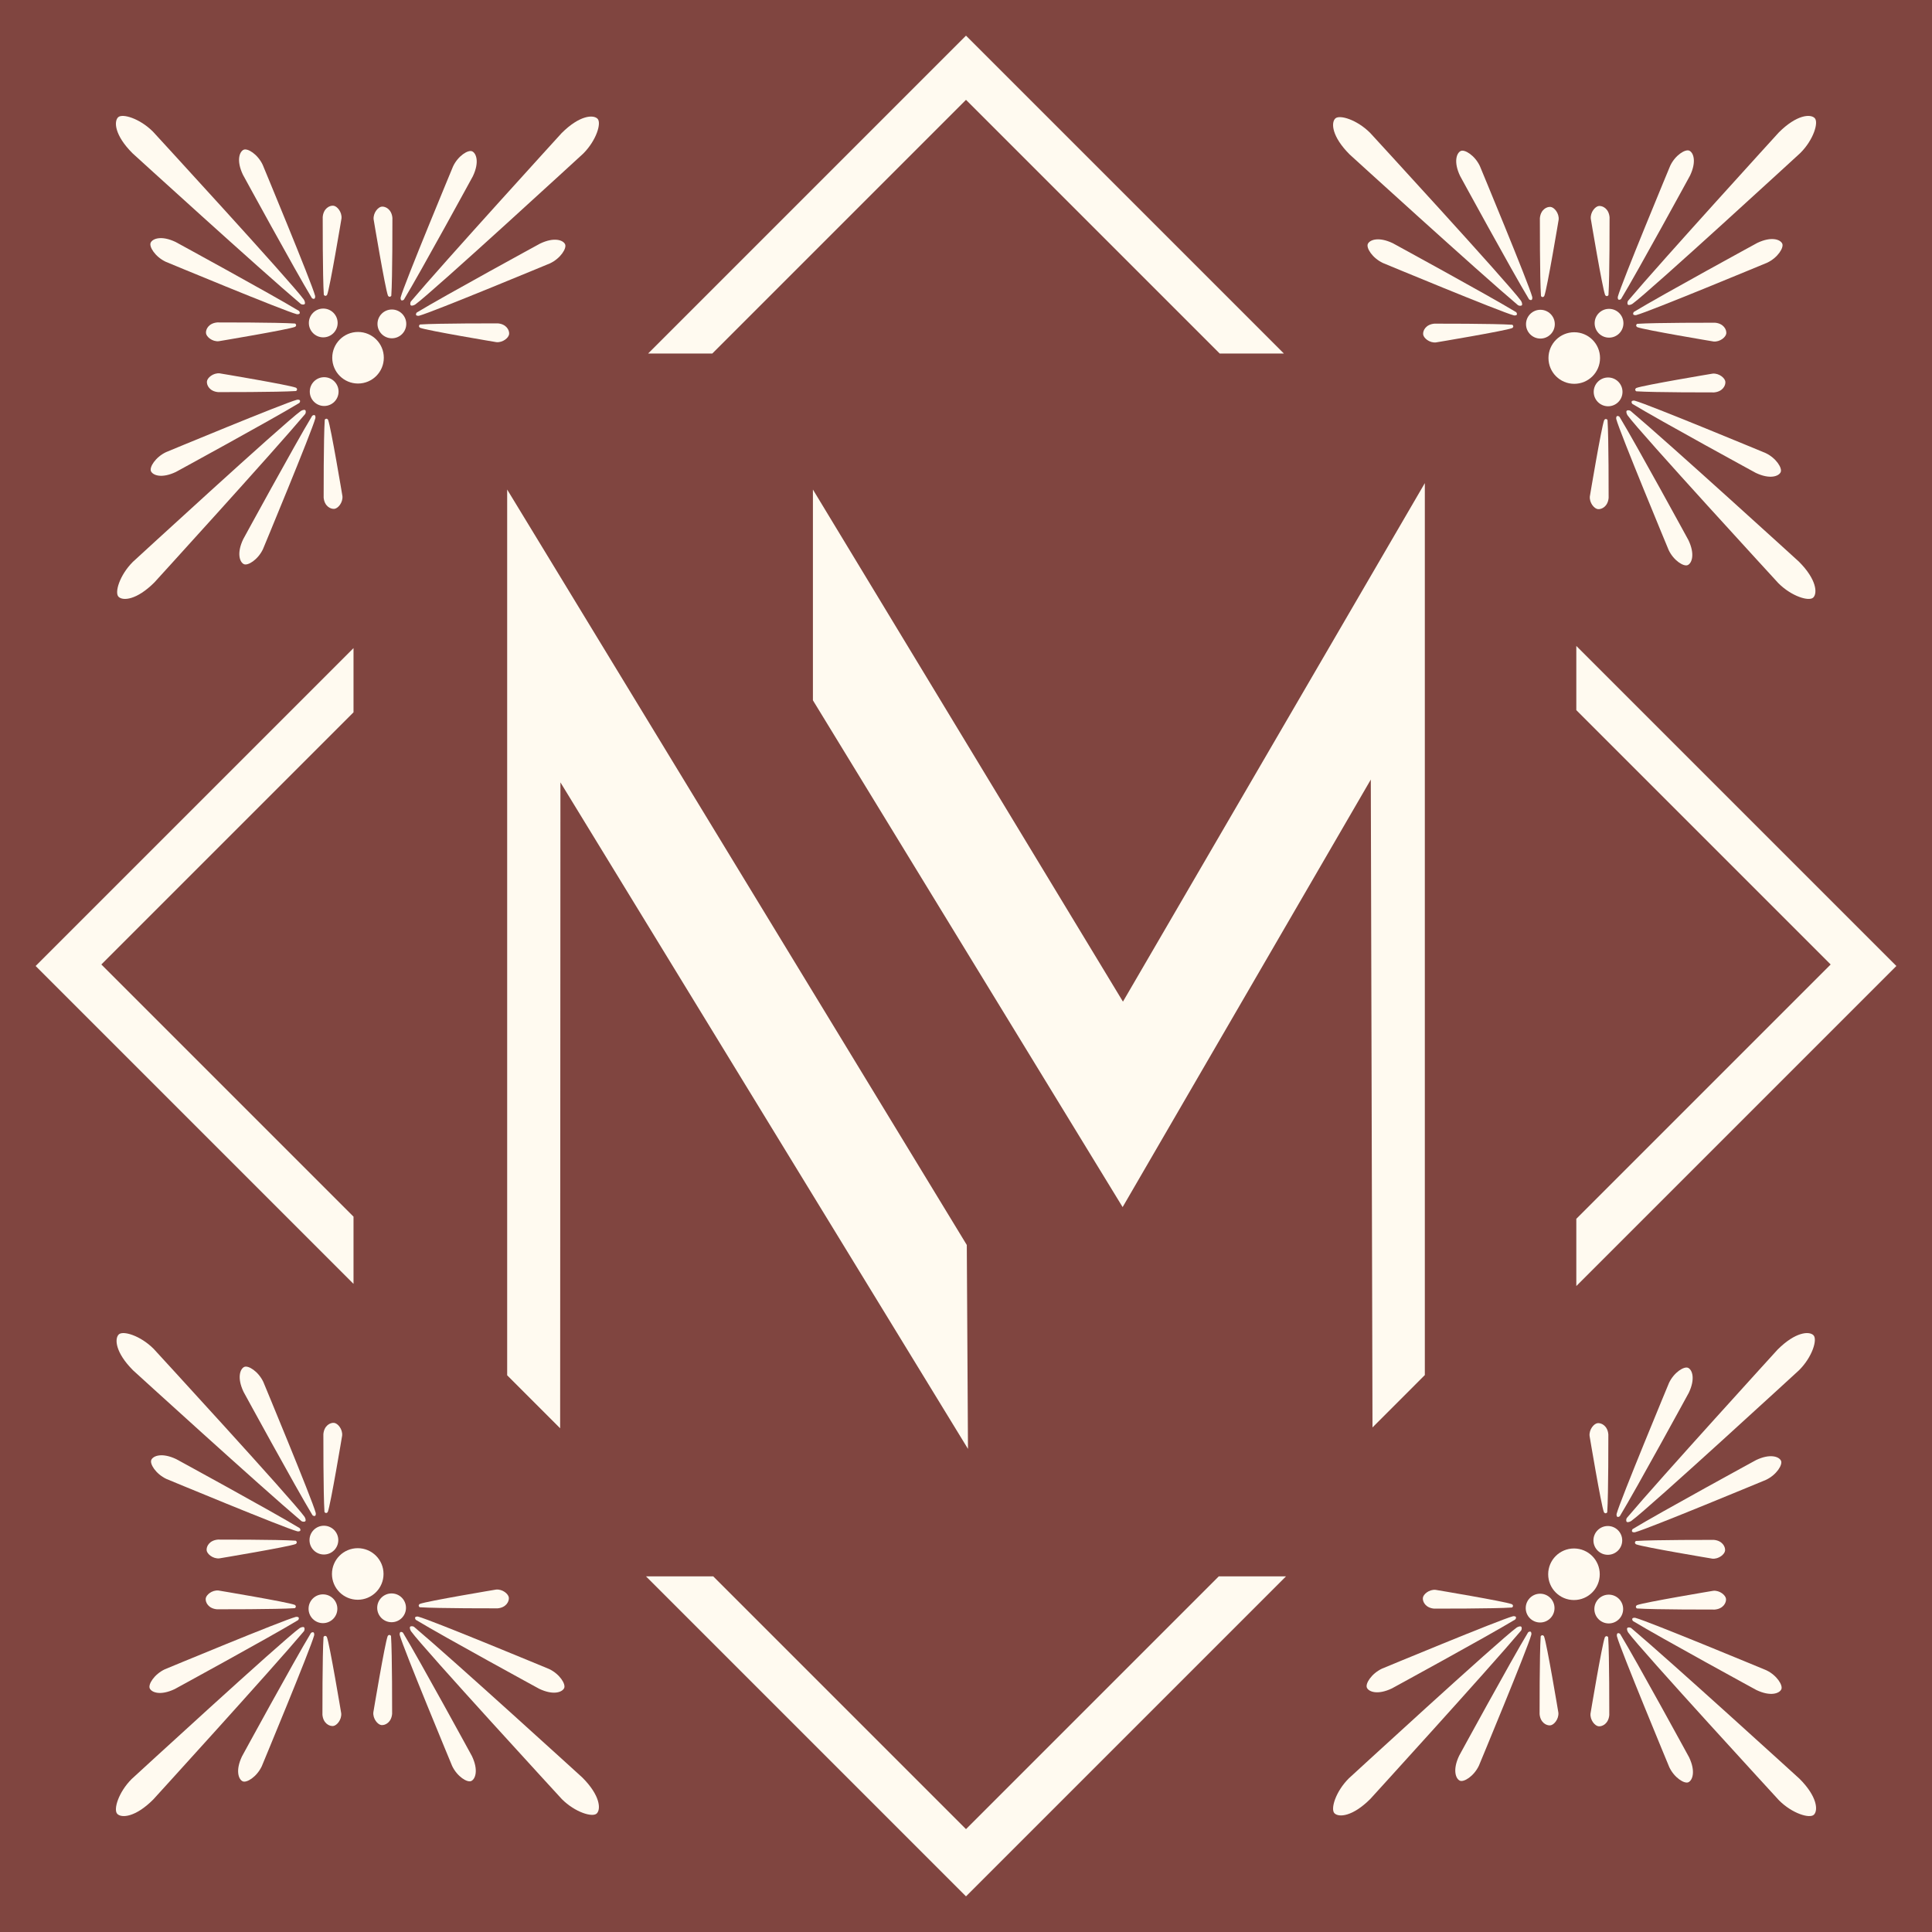 <?xml version="1.0" encoding="UTF-8"?>
<svg id="Layer_2" data-name="Layer 2" xmlns="http://www.w3.org/2000/svg" viewBox="0 0 500 500">
  <defs>
    <style>
      .cls-1 {
        fill: #fffaf0;
      }

      .cls-2 {
        fill: #804540;
      }
    </style>
  </defs>
  <g id="Layer_1-2" data-name="Layer 1">
    <rect class="cls-2" width="500" height="500"/>
    <g>
      <polygon class="cls-1" points="131.255 126.693 250.206 322.198 250.512 374.971 145.039 202.478 144.964 369.637 131.255 355.923 131.255 126.693"/>
      <polygon class="cls-1" points="210.383 126.693 290.619 259.221 368.745 125.029 368.745 355.867 355.201 369.418 354.763 201.753 290.535 312.396 210.383 181.242 210.383 126.693"/>
    </g>
    <g>
      <g>
        <g>
          <path class="cls-1" d="M78.846,78.689c-.214.239-.835.112-1.001-.028-10.208-8.609-43.567-39.013-43.568-39.013-4.592-4.592-4.84-8.184-3.716-9.291,1.081-1.065,5.59.276,9.026,3.712,0,0,35.761,38.916,39.024,43.433.158.219.475.918.234,1.187Z"/>
          <path class="cls-1" d="M81.357,77.312c-.211.112-.587-.075-.657-.191-4.331-7.146-17.838-31.914-17.838-31.914-1.743-3.664-.884-5.951.178-6.448,1.022-.479,3.637,1.139,4.941,3.881,0,0,12.677,30.503,13.559,33.89.043.164.054.656-.183.782Z"/>
          <path class="cls-1" d="M77.551,81.118c.112-.211-.075-.587-.191-.657-7.146-4.331-31.914-17.838-31.914-17.838-3.664-1.743-5.951-.884-6.448.178-.479,1.022,1.139,3.637,3.881,4.941,0,0,30.503,12.677,33.89,13.559.164.043.656.054.782-.183Z"/>
          <path class="cls-1" d="M76.638,84.142c-.012-.203-.212-.407-.286-.412-4.607-.315-20.121-.285-20.121-.285-2.218.194-3.014,1.767-2.923,2.762.088.957,1.624,2.246,3.284,2.101,0,0,17.911-2.987,19.741-3.71.089-.035.319-.227.306-.455Z"/>
          <path class="cls-1" d="M84.215,76.565c-.203-.012-.407-.212-.412-.286-.315-4.607-.285-20.121-.285-20.121.194-2.218,1.767-3.014,2.762-2.923.957.088,2.246,1.624,2.101,3.284,0,0-2.987,17.911-3.71,19.741-.035.089-.227.319-.455.306Z"/>
          <circle class="cls-1" cx="83.656" cy="83.582" r="3.725"/>
        </g>
        <g>
          <path class="cls-1" d="M106.311,79.014c-.239-.214-.112-.835.028-1.001,8.609-10.208,39.013-43.567,39.013-43.568,4.592-4.592,8.184-4.84,9.291-3.716,1.065,1.081-.276,5.59-3.712,9.026,0,0-38.916,35.761-43.433,39.024-.219.158-.918.475-1.187.234Z"/>
          <path class="cls-1" d="M107.688,81.525c-.112-.211.075-.587.191-.657,7.146-4.331,31.914-17.838,31.914-17.838,3.664-1.743,5.951-.884,6.448.178.479,1.022-1.139,3.637-3.881,4.941,0,0-30.503,12.677-33.89,13.559-.164.043-.656.054-.782-.183Z"/>
          <path class="cls-1" d="M103.882,77.719c.211.112.587-.075.657-.191,4.331-7.146,17.838-31.914,17.838-31.914,1.743-3.664.884-5.951-.178-6.448-1.022-.479-3.637,1.139-4.941,3.881,0,0-12.677,30.503-13.559,33.89-.043.164-.054.656.183.782Z"/>
          <path class="cls-1" d="M100.858,76.806c.203-.012.407-.212.412-.286.315-4.607.285-20.121.285-20.121-.194-2.218-1.767-3.014-2.762-2.923-.957.088-2.246,1.624-2.101,3.284,0,0,2.987,17.911,3.71,19.741.035.089.227.319.455.306Z"/>
          <path class="cls-1" d="M108.435,84.384c.012-.203.212-.407.286-.412,4.607-.315,20.121-.285,20.121-.285,2.218.194,3.014,1.767,2.923,2.762-.088.957-1.624,2.246-3.284,2.101,0,0-17.911-2.987-19.741-3.71-.089-.035-.319-.227-.306-.455Z"/>
          <circle class="cls-1" cx="101.418" cy="83.824" r="3.725"/>
        </g>
        <g>
          <path class="cls-1" d="M79.004,106.154c.239.214.112.835-.028,1.001-8.609,10.208-39.013,43.567-39.013,43.568-4.592,4.592-8.184,4.84-9.291,3.716-1.065-1.081.276-5.59,3.712-9.026,0,0,38.916-35.761,43.433-39.024.219-.158.918-.475,1.187-.234Z"/>
          <path class="cls-1" d="M77.628,103.643c.112.211-.075.587-.191.657-7.146,4.331-31.914,17.838-31.914,17.838-3.664,1.743-5.951.884-6.448-.178-.479-1.022,1.139-3.637,3.881-4.941,0,0,30.503-12.677,33.89-13.559.164-.043.656-.054.782.183Z"/>
          <path class="cls-1" d="M81.433,107.449c-.211-.112-.587.075-.657.191-4.331,7.146-17.838,31.914-17.838,31.914-1.743,3.664-.884,5.951.178,6.448,1.022.479,3.637-1.139,4.941-3.881,0,0,12.677-30.503,13.559-33.89.043-.164.054-.656-.183-.782Z"/>
          <path class="cls-1" d="M84.457,108.362c-.203.012-.407.212-.412.286-.315,4.607-.285,20.121-.285,20.121.194,2.218,1.767,3.014,2.762,2.923.957-.088,2.246-1.624,2.101-3.284,0,0-2.987-17.911-3.71-19.741-.035-.089-.227-.319-.455-.306Z"/>
          <path class="cls-1" d="M76.88,100.785c-.012.203-.212.407-.286.412-4.607.315-20.121.285-20.121.285-2.218-.194-3.014-1.767-2.923-2.762.088-.957,1.624-2.246,3.284-2.101,0,0,17.911,2.987,19.741,3.71.089.035.319.227.306.455Z"/>
          <circle class="cls-1" cx="83.897" cy="101.344" r="3.725"/>
        </g>
        <circle class="cls-1" cx="92.658" cy="92.584" r="6.673"/>
      </g>
      <g>
        <g>
          <path class="cls-1" d="M421.154,421.311c.214-.239.835-.112,1.001.028,10.208,8.609,43.567,39.013,43.568,39.013,4.592,4.592,4.84,8.184,3.716,9.291-1.081,1.065-5.59-.276-9.026-3.712,0,0-35.761-38.916-39.024-43.433-.158-.219-.475-.918-.234-1.187Z"/>
          <path class="cls-1" d="M418.643,422.688c.211-.112.587.075.657.191,4.331,7.146,17.838,31.914,17.838,31.914,1.743,3.664.884,5.951-.178,6.448-1.022.479-3.637-1.139-4.941-3.881,0,0-12.677-30.503-13.559-33.89-.043-.164-.054-.656.183-.782Z"/>
          <path class="cls-1" d="M422.449,418.882c-.112.211.075.587.191.657,7.146,4.331,31.914,17.838,31.914,17.838,3.664,1.743,5.951.884,6.448-.178.479-1.022-1.139-3.637-3.881-4.941,0,0-30.503-12.677-33.89-13.559-.164-.043-.656-.054-.782.183Z"/>
          <path class="cls-1" d="M423.362,415.858c.012.203.212.407.286.412,4.607.315,20.121.285,20.121.285,2.218-.194,3.014-1.767,2.923-2.762-.088-.957-1.624-2.246-3.284-2.101,0,0-17.911,2.987-19.741,3.71-.089.035-.319.227-.306.455Z"/>
          <path class="cls-1" d="M415.785,423.435c.203.012.407.212.412.286.315,4.607.285,20.121.285,20.121-.194,2.218-1.767,3.014-2.762,2.923-.957-.088-2.246-1.624-2.101-3.284,0,0,2.987-17.911,3.71-19.741.035-.089.227-.319.455-.306Z"/>
          <circle class="cls-1" cx="416.344" cy="416.418" r="3.725"/>
        </g>
        <g>
          <path class="cls-1" d="M420.996,393.846c-.239-.214-.112-.835.028-1.001,8.609-10.208,39.013-43.567,39.013-43.568,4.592-4.592,8.184-4.84,9.291-3.716,1.065,1.081-.276,5.59-3.712,9.026,0,0-38.916,35.761-43.433,39.024-.219.158-.918.475-1.187.234Z"/>
          <path class="cls-1" d="M422.372,396.357c-.112-.211.075-.587.191-.657,7.146-4.331,31.914-17.838,31.914-17.838,3.664-1.743,5.951-.884,6.448.178.479,1.022-1.139,3.637-3.881,4.941,0,0-30.503,12.677-33.89,13.559-.164.043-.656.054-.782-.183Z"/>
          <path class="cls-1" d="M418.567,392.551c.211.112.587-.075.657-.191,4.331-7.146,17.838-31.914,17.838-31.914,1.743-3.664.884-5.951-.178-6.448-1.022-.479-3.637,1.139-4.941,3.881,0,0-12.677,30.503-13.559,33.89-.043.164-.054.656.183.782Z"/>
          <path class="cls-1" d="M415.543,391.638c.203-.012.407-.212.412-.286.315-4.607.285-20.121.285-20.121-.194-2.218-1.767-3.014-2.762-2.923-.957.088-2.246,1.624-2.101,3.284,0,0,2.987,17.911,3.71,19.741.035.089.227.319.455.306Z"/>
          <path class="cls-1" d="M423.12,399.215c.012-.203.212-.407.286-.412,4.607-.315,20.121-.285,20.121-.285,2.218.194,3.014,1.767,2.923,2.762-.088.957-1.624,2.246-3.284,2.101,0,0-17.911-2.987-19.741-3.71-.089-.035-.319-.227-.306-.455Z"/>
          <circle class="cls-1" cx="416.103" cy="398.656" r="3.725"/>
        </g>
        <g>
          <path class="cls-1" d="M393.689,420.986c.239.214.112.835-.028,1.001-8.609,10.208-39.013,43.567-39.013,43.568-4.592,4.592-8.184,4.84-9.291,3.716-1.065-1.081.276-5.59,3.712-9.026,0,0,38.916-35.761,43.433-39.024.219-.158.918-.475,1.187-.234Z"/>
          <path class="cls-1" d="M392.312,418.475c.112.211-.075.587-.191.657-7.146,4.331-31.914,17.838-31.914,17.838-3.664,1.743-5.951.884-6.448-.178-.479-1.022,1.139-3.637,3.881-4.941,0,0,30.503-12.677,33.89-13.559.164-.043.656-.054.782.183Z"/>
          <path class="cls-1" d="M396.118,422.281c-.211-.112-.587.075-.657.191-4.331,7.146-17.838,31.914-17.838,31.914-1.743,3.664-.884,5.951.178,6.448,1.022.479,3.637-1.139,4.941-3.881,0,0,12.677-30.503,13.559-33.89.043-.164.054-.656-.183-.782Z"/>
          <path class="cls-1" d="M399.142,423.194c-.203.012-.407.212-.412.286-.315,4.607-.285,20.121-.285,20.121.194,2.218,1.767,3.014,2.762,2.923.957-.088,2.246-1.624,2.101-3.284,0,0-2.987-17.911-3.71-19.741-.035-.089-.227-.319-.455-.306Z"/>
          <path class="cls-1" d="M391.565,415.616c-.012.203-.212.407-.286.412-4.607.315-20.121.285-20.121.285-2.218-.194-3.014-1.767-2.923-2.762.088-.957,1.624-2.246,3.284-2.101,0,0,17.911,2.987,19.741,3.71.089.035.319.227.306.455Z"/>
          <circle class="cls-1" cx="398.582" cy="416.176" r="3.725"/>
        </g>
        <circle class="cls-1" cx="407.342" cy="407.416" r="6.673"/>
      </g>
      <g>
        <g>
          <path class="cls-1" d="M78.689,421.154c.239.214.112.835-.028,1.001-8.609,10.208-39.013,43.567-39.013,43.568-4.592,4.592-8.184,4.84-9.291,3.716-1.065-1.081.276-5.59,3.712-9.026,0,0,38.916-35.761,43.433-39.024.219-.158.918-.475,1.187-.234Z"/>
          <path class="cls-1" d="M77.312,418.643c.112.211-.075.587-.191.657-7.146,4.331-31.914,17.838-31.914,17.838-3.664,1.743-5.951.884-6.448-.178-.479-1.022,1.139-3.637,3.881-4.941,0,0,30.503-12.677,33.89-13.559.164-.043.656-.054.782.183Z"/>
          <path class="cls-1" d="M81.118,422.449c-.211-.112-.587.075-.657.191-4.331,7.146-17.838,31.914-17.838,31.914-1.743,3.664-.884,5.951.178,6.448,1.022.479,3.637-1.139,4.941-3.881,0,0,12.677-30.503,13.559-33.89.043-.164.054-.656-.183-.782Z"/>
          <path class="cls-1" d="M84.142,423.362c-.203.012-.407.212-.412.286-.315,4.607-.285,20.121-.285,20.121.194,2.218,1.767,3.014,2.762,2.923.957-.088,2.246-1.624,2.101-3.284,0,0-2.987-17.911-3.71-19.741-.035-.089-.227-.319-.455-.306Z"/>
          <path class="cls-1" d="M76.565,415.785c-.012.203-.212.407-.286.412-4.607.315-20.121.285-20.121.285-2.218-.194-3.014-1.767-2.923-2.762.088-.957,1.624-2.246,3.284-2.101,0,0,17.911,2.987,19.741,3.71.089.035.319.227.306.455Z"/>
          <circle class="cls-1" cx="83.582" cy="416.344" r="3.725"/>
        </g>
        <g>
          <path class="cls-1" d="M79.014,393.689c-.214.239-.835.112-1.001-.028-10.208-8.609-43.567-39.013-43.568-39.013-4.592-4.592-4.84-8.184-3.716-9.291,1.081-1.065,5.59.276,9.026,3.712,0,0,35.761,38.916,39.024,43.433.158.219.475.918.234,1.187Z"/>
          <path class="cls-1" d="M81.525,392.312c-.211.112-.587-.075-.657-.191-4.331-7.146-17.838-31.914-17.838-31.914-1.743-3.664-.884-5.951.178-6.448,1.022-.479,3.637,1.139,4.941,3.881,0,0,12.677,30.503,13.559,33.89.043.164.054.656-.183.782Z"/>
          <path class="cls-1" d="M77.719,396.118c.112-.211-.075-.587-.191-.657-7.146-4.331-31.914-17.838-31.914-17.838-3.664-1.743-5.951-.884-6.448.178-.479,1.022,1.139,3.637,3.881,4.941,0,0,30.503,12.677,33.89,13.559.164.043.656.054.782-.183Z"/>
          <path class="cls-1" d="M76.806,399.142c-.012-.203-.212-.407-.286-.412-4.607-.315-20.121-.285-20.121-.285-2.218.194-3.014,1.767-2.923,2.762.088.957,1.624,2.246,3.284,2.101,0,0,17.911-2.987,19.741-3.71.089-.035.319-.227.306-.455Z"/>
          <path class="cls-1" d="M84.384,391.565c-.203-.012-.407-.212-.412-.286-.315-4.607-.285-20.121-.285-20.121.194-2.218,1.767-3.014,2.762-2.923.957.088,2.246,1.624,2.101,3.284,0,0-2.987,17.911-3.71,19.741-.035.089-.227.319-.455.306Z"/>
          <circle class="cls-1" cx="83.824" cy="398.582" r="3.725"/>
        </g>
        <g>
          <path class="cls-1" d="M106.154,420.996c.214-.239.835-.112,1.001.028,10.208,8.609,43.567,39.013,43.568,39.013,4.592,4.592,4.84,8.184,3.716,9.291-1.081,1.065-5.59-.276-9.026-3.712,0,0-35.761-38.916-39.024-43.433-.158-.219-.475-.918-.234-1.187Z"/>
          <path class="cls-1" d="M103.643,422.372c.211-.112.587.075.657.191,4.331,7.146,17.838,31.914,17.838,31.914,1.743,3.664.884,5.951-.178,6.448-1.022.479-3.637-1.139-4.941-3.881,0,0-12.677-30.503-13.559-33.89-.043-.164-.054-.656.183-.782Z"/>
          <path class="cls-1" d="M107.449,418.567c-.112.211.075.587.191.657,7.146,4.331,31.914,17.838,31.914,17.838,3.664,1.743,5.951.884,6.448-.178.479-1.022-1.139-3.637-3.881-4.941,0,0-30.503-12.677-33.89-13.559-.164-.043-.656-.054-.782.183Z"/>
          <path class="cls-1" d="M108.362,415.543c.012.203.212.407.286.412,4.607.315,20.121.285,20.121.285,2.218-.194,3.014-1.767,2.923-2.762-.088-.957-1.624-2.246-3.284-2.101,0,0-17.911,2.987-19.741,3.71-.089.035-.319.227-.306.455Z"/>
          <path class="cls-1" d="M100.785,423.12c.203.012.407.212.412.286.315,4.607.285,20.121.285,20.121-.194,2.218-1.767,3.014-2.762,2.923-.957-.088-2.246-1.624-2.101-3.284,0,0,2.987-17.911,3.71-19.741.035-.089.227-.319.455-.306Z"/>
          <circle class="cls-1" cx="101.344" cy="416.103" r="3.725"/>
        </g>
        <circle class="cls-1" cx="92.584" cy="407.342" r="6.673"/>
      </g>
      <g>
        <g>
          <path class="cls-1" d="M421.311,78.846c-.239-.214-.112-.835.028-1.001,8.609-10.208,39.013-43.567,39.013-43.568,4.592-4.592,8.184-4.84,9.291-3.716,1.065,1.081-.276,5.59-3.712,9.026,0,0-38.916,35.761-43.433,39.024-.219.158-.918.475-1.187.234Z"/>
          <path class="cls-1" d="M422.688,81.357c-.112-.211.075-.587.191-.657,7.146-4.331,31.914-17.838,31.914-17.838,3.664-1.743,5.951-.884,6.448.178.479,1.022-1.139,3.637-3.881,4.941,0,0-30.503,12.677-33.89,13.559-.164.043-.656.054-.782-.183Z"/>
          <path class="cls-1" d="M418.882,77.551c.211.112.587-.075.657-.191,4.331-7.146,17.838-31.914,17.838-31.914,1.743-3.664.884-5.951-.178-6.448-1.022-.479-3.637,1.139-4.941,3.881,0,0-12.677,30.503-13.559,33.89-.043.164-.054.656.183.782Z"/>
          <path class="cls-1" d="M415.858,76.638c.203-.012.407-.212.412-.286.315-4.607.285-20.121.285-20.121-.194-2.218-1.767-3.014-2.762-2.923-.957.088-2.246,1.624-2.101,3.284,0,0,2.987,17.911,3.71,19.741.035.089.227.319.455.306Z"/>
          <path class="cls-1" d="M423.435,84.215c.012-.203.212-.407.286-.412,4.607-.315,20.121-.285,20.121-.285,2.218.194,3.014,1.767,2.923,2.762-.088.957-1.624,2.246-3.284,2.101,0,0-17.911-2.987-19.741-3.71-.089-.035-.319-.227-.306-.455Z"/>
          <circle class="cls-1" cx="416.418" cy="83.656" r="3.725"/>
        </g>
        <g>
          <path class="cls-1" d="M420.986,106.311c.214-.239.835-.112,1.001.028,10.208,8.609,43.567,39.013,43.568,39.013,4.592,4.592,4.84,8.184,3.716,9.291-1.081,1.065-5.59-.276-9.026-3.712,0,0-35.761-38.916-39.024-43.433-.158-.219-.475-.918-.234-1.187Z"/>
          <path class="cls-1" d="M418.475,107.688c.211-.112.587.075.657.191,4.331,7.146,17.838,31.914,17.838,31.914,1.743,3.664.884,5.951-.178,6.448-1.022.479-3.637-1.139-4.941-3.881,0,0-12.677-30.503-13.559-33.89-.043-.164-.054-.656.183-.782Z"/>
          <path class="cls-1" d="M422.281,103.882c-.112.211.075.587.191.657,7.146,4.331,31.914,17.838,31.914,17.838,3.664,1.743,5.951.884,6.448-.178.479-1.022-1.139-3.637-3.881-4.941,0,0-30.503-12.677-33.89-13.559-.164-.043-.656-.054-.782.183Z"/>
          <path class="cls-1" d="M423.194,100.858c.012.203.212.407.286.412,4.607.315,20.121.285,20.121.285,2.218-.194,3.014-1.767,2.923-2.762-.088-.957-1.624-2.246-3.284-2.101,0,0-17.911,2.987-19.741,3.71-.089.035-.319.227-.306.455Z"/>
          <path class="cls-1" d="M415.616,108.435c.203.012.407.212.412.286.315,4.607.285,20.121.285,20.121-.194,2.218-1.767,3.014-2.762,2.923-.957-.088-2.246-1.624-2.101-3.284,0,0,2.987-17.911,3.71-19.741.035-.089.227-.319.455-.306Z"/>
          <circle class="cls-1" cx="416.176" cy="101.418" r="3.725"/>
        </g>
        <g>
          <path class="cls-1" d="M393.846,79.004c-.214.239-.835.112-1.001-.028-10.208-8.609-43.567-39.013-43.568-39.013-4.592-4.592-4.84-8.184-3.716-9.291,1.081-1.065,5.59.276,9.026,3.712,0,0,35.761,38.916,39.024,43.433.158.219.475.918.234,1.187Z"/>
          <path class="cls-1" d="M396.357,77.628c-.211.112-.587-.075-.657-.191-4.331-7.146-17.838-31.914-17.838-31.914-1.743-3.664-.884-5.951.178-6.448,1.022-.479,3.637,1.139,4.941,3.881,0,0,12.677,30.503,13.559,33.89.043.164.054.656-.183.782Z"/>
          <path class="cls-1" d="M392.551,81.433c.112-.211-.075-.587-.191-.657-7.146-4.331-31.914-17.838-31.914-17.838-3.664-1.743-5.951-.884-6.448.178-.479,1.022,1.139,3.637,3.881,4.941,0,0,30.503,12.677,33.89,13.559.164.043.656.054.782-.183Z"/>
          <path class="cls-1" d="M391.638,84.457c-.012-.203-.212-.407-.286-.412-4.607-.315-20.121-.285-20.121-.285-2.218.194-3.014,1.767-2.923,2.762.088.957,1.624,2.246,3.284,2.101,0,0,17.911-2.987,19.741-3.71.089-.035.319-.227.306-.455Z"/>
          <path class="cls-1" d="M399.215,76.88c-.203-.012-.407-.212-.412-.286-.315-4.607-.285-20.121-.285-20.121.194-2.218,1.767-3.014,2.762-2.923.957.088,2.246,1.624,2.101,3.284,0,0-2.987,17.911-3.71,19.741-.035.089-.227.319-.455.306Z"/>
          <circle class="cls-1" cx="398.656" cy="83.897" r="3.725"/>
        </g>
        <circle class="cls-1" cx="407.416" cy="92.658" r="6.673"/>
      </g>
    </g>
    <g>
      <polygon class="cls-1" points="332.27 91.495 315.66 91.495 303.91 79.745 250 25.835 184.34 91.495 167.73 91.495 250 9.225 320.53 79.745 332.27 91.495"/>
      <polygon class="cls-1" points="490.78 249.995 407.95 332.825 407.95 315.425 473.77 249.605 407.95 183.785 407.95 167.165 420.26 179.475 490.78 249.995"/>
      <polygon class="cls-1" points="332.82 407.955 250 490.775 179.48 420.255 167.18 407.955 184.58 407.955 250 473.375 303.12 420.255 315.42 407.955 332.82 407.955"/>
      <polygon class="cls-1" points="79.75 196.085 26.23 249.605 79.74 303.115 91.49 314.865 91.49 332.265 79.74 320.515 9.22 249.995 79.75 179.475 91.49 167.725 91.49 184.345 79.75 196.085"/>
    </g>
  </g>
</svg>